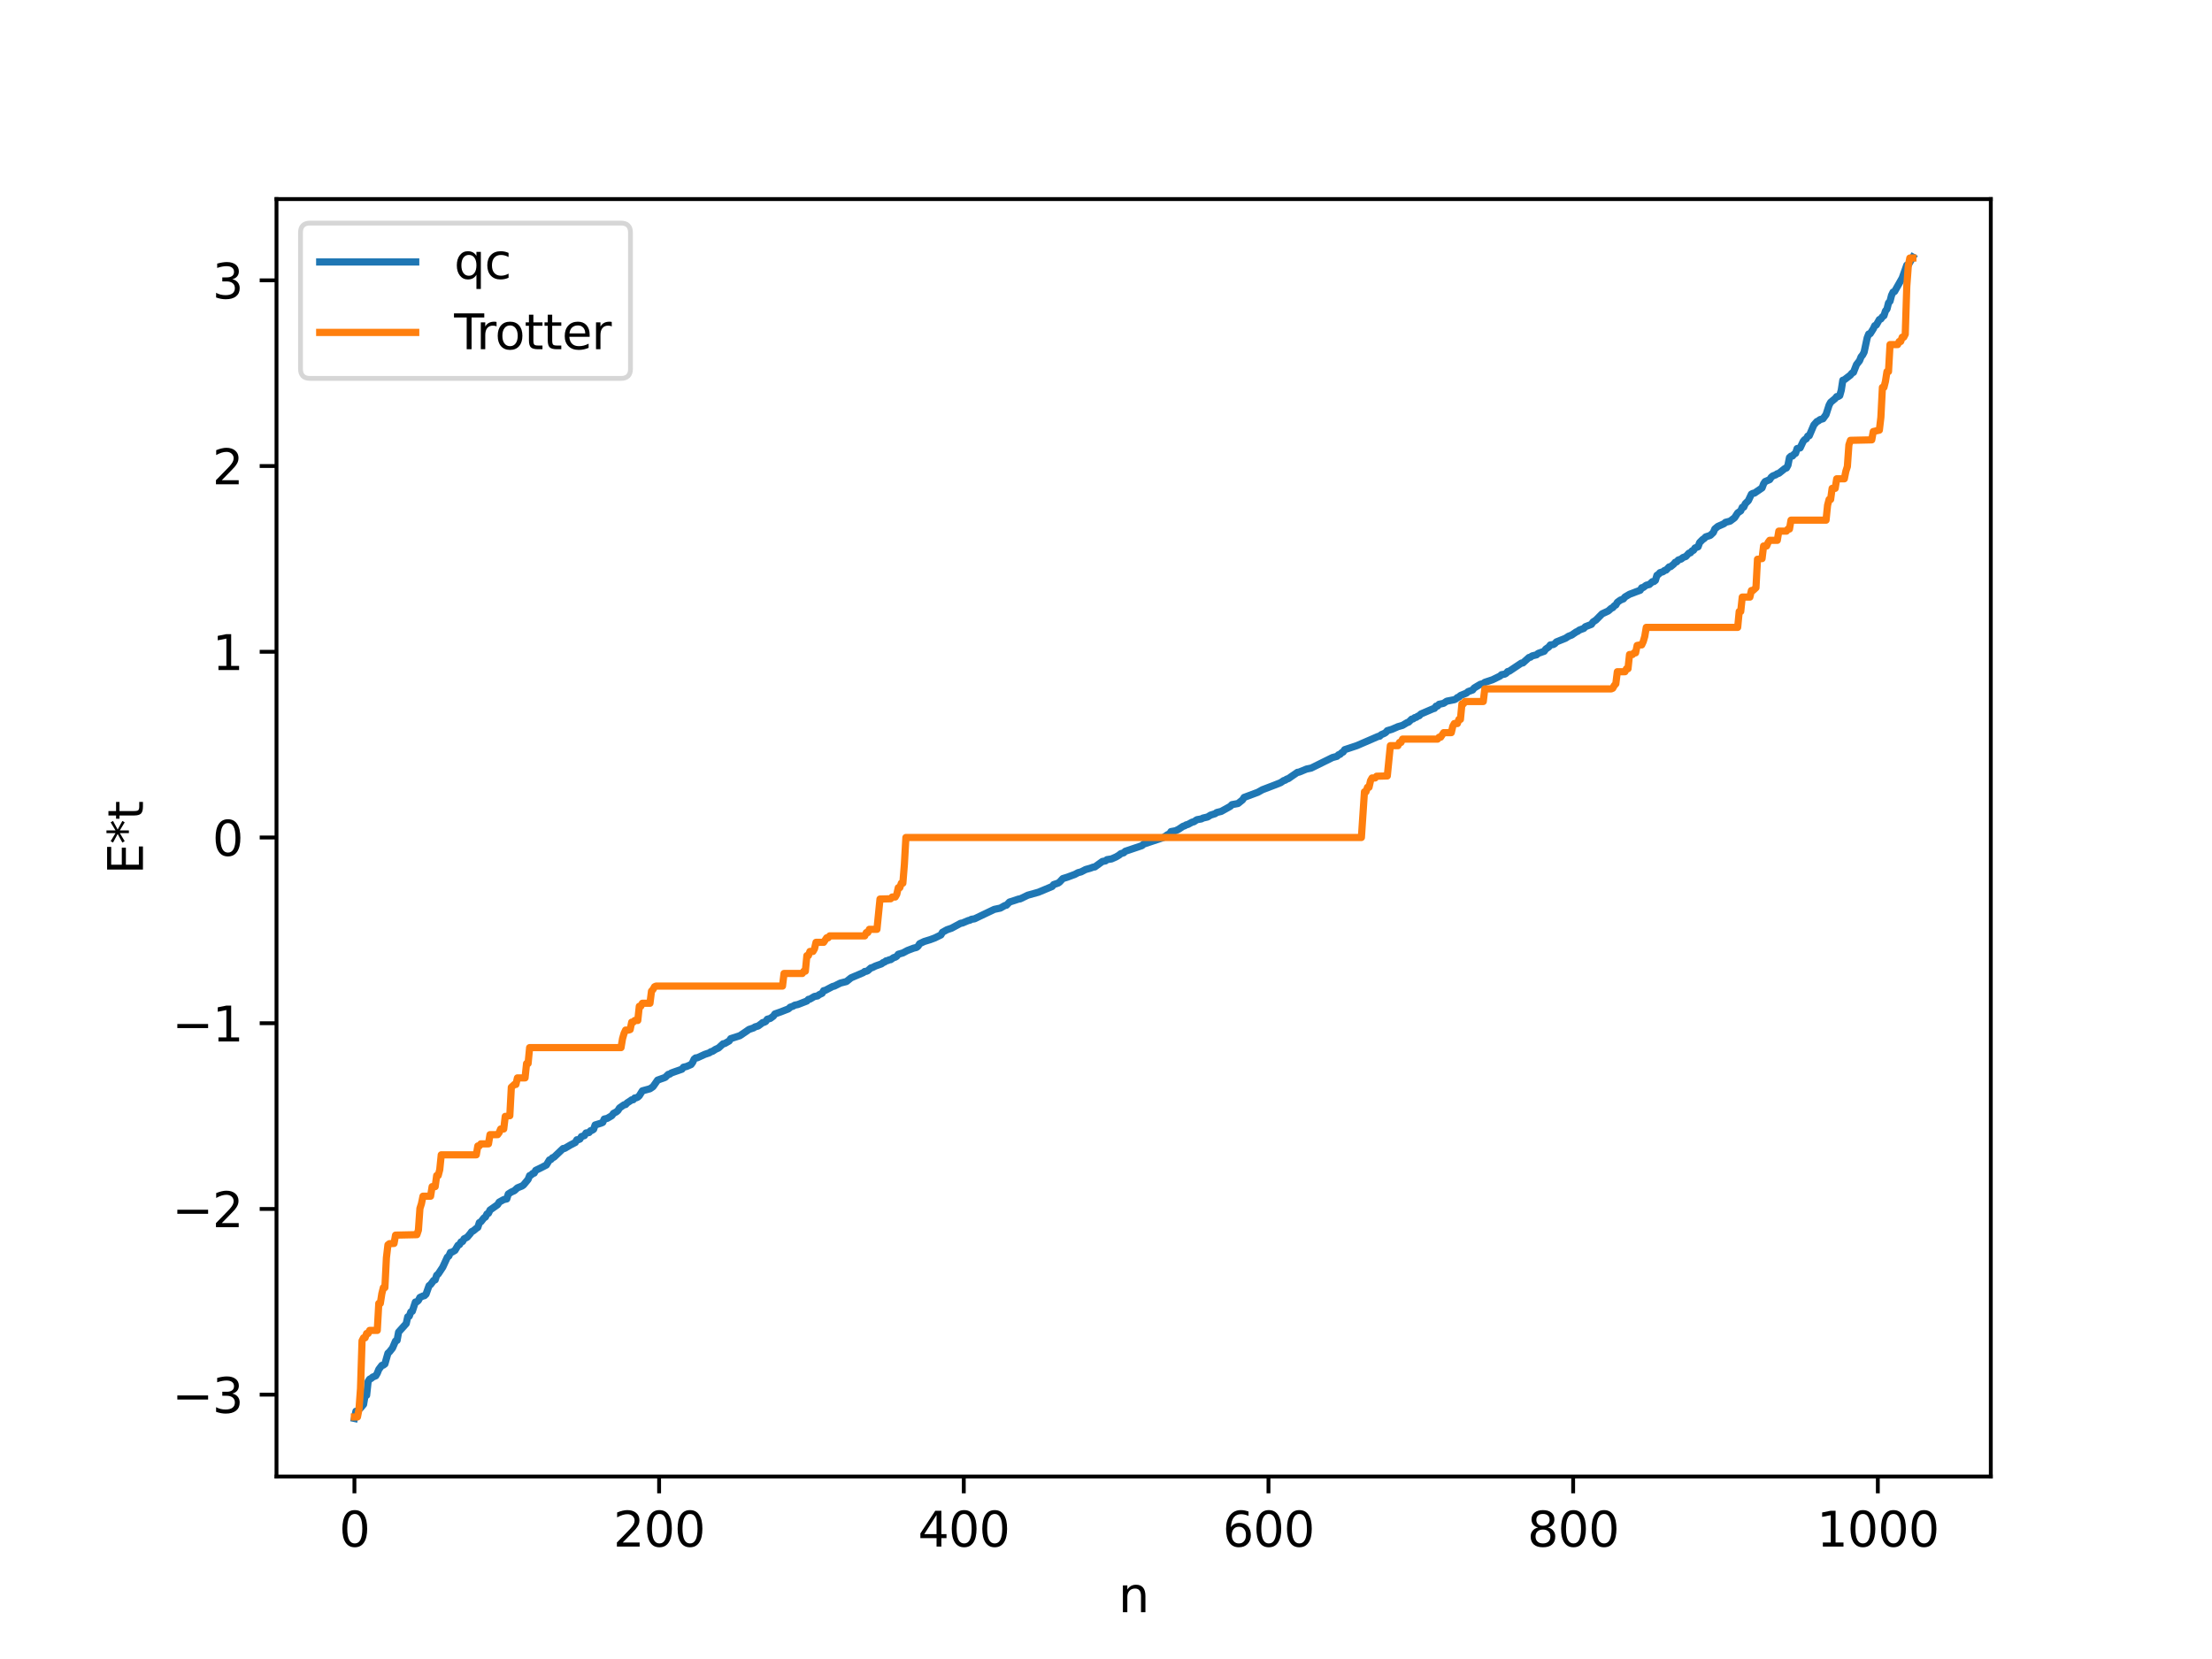 <?xml version="1.0" encoding="utf-8" standalone="no"?>
<!DOCTYPE svg PUBLIC "-//W3C//DTD SVG 1.1//EN"
  "http://www.w3.org/Graphics/SVG/1.1/DTD/svg11.dtd">
<svg xmlns:xlink="http://www.w3.org/1999/xlink" width="460.8pt" height="345.6pt" viewBox="0 0 460.8 345.6" xmlns="http://www.w3.org/2000/svg" version="1.1">
 <defs>
  <style type="text/css">*{stroke-linejoin: round; stroke-linecap: butt}</style>
 </defs>
 <g id="figure_1">
  <g id="patch_1">
   <path d="M 0 345.6 
L 460.8 345.6 
L 460.8 0 
L 0 0 
z
" style="fill: #ffffff"/>
  </g>
  <g id="axes_1">
   <g id="patch_2">
    <path d="M 57.6 307.584 
L 414.72 307.584 
L 414.72 41.472 
L 57.6 41.472 
z
" style="fill: #ffffff"/>
   </g>
   <g id="matplotlib.axis_1">
    <g id="xtick_1">
     <g id="line2d_1">
      <defs>
       <path id="m6a5ff8f833" d="M 0 0 
L 0 3.5 
" style="stroke: #000000; stroke-width: 0.8"/>
      </defs>
      <g>
       <use xlink:href="#m6a5ff8f833" x="73.833" y="307.584" style="stroke: #000000; stroke-width: 0.8"/>
      </g>
     </g>
     <g id="text_1">
      <!-- 0 -->
      <g transform="translate(70.651 322.182) scale(0.1 -0.1)">
       <defs>
        <path id="DejaVuSans-30" d="M 2034 4250 
Q 1547 4250 1301 3770 
Q 1056 3291 1056 2328 
Q 1056 1369 1301 889 
Q 1547 409 2034 409 
Q 2525 409 2770 889 
Q 3016 1369 3016 2328 
Q 3016 3291 2770 3770 
Q 2525 4250 2034 4250 
z
M 2034 4750 
Q 2819 4750 3233 4129 
Q 3647 3509 3647 2328 
Q 3647 1150 3233 529 
Q 2819 -91 2034 -91 
Q 1250 -91 836 529 
Q 422 1150 422 2328 
Q 422 3509 836 4129 
Q 1250 4750 2034 4750 
z
" transform="scale(0.016)"/>
       </defs>
       <use xlink:href="#DejaVuSans-30"/>
      </g>
     </g>
    </g>
    <g id="xtick_2">
     <g id="line2d_2">
      <g>
       <use xlink:href="#m6a5ff8f833" x="137.304" y="307.584" style="stroke: #000000; stroke-width: 0.8"/>
      </g>
     </g>
     <g id="text_2">
      <!-- 200 -->
      <g transform="translate(127.76 322.182) scale(0.1 -0.1)">
       <defs>
        <path id="DejaVuSans-32" d="M 1228 531 
L 3431 531 
L 3431 0 
L 469 0 
L 469 531 
Q 828 903 1448 1529 
Q 2069 2156 2228 2338 
Q 2531 2678 2651 2914 
Q 2772 3150 2772 3378 
Q 2772 3750 2511 3984 
Q 2250 4219 1831 4219 
Q 1534 4219 1204 4116 
Q 875 4013 500 3803 
L 500 4441 
Q 881 4594 1212 4672 
Q 1544 4750 1819 4750 
Q 2544 4750 2975 4387 
Q 3406 4025 3406 3419 
Q 3406 3131 3298 2873 
Q 3191 2616 2906 2266 
Q 2828 2175 2409 1742 
Q 1991 1309 1228 531 
z
" transform="scale(0.016)"/>
       </defs>
       <use xlink:href="#DejaVuSans-32"/>
       <use xlink:href="#DejaVuSans-30" x="63.623"/>
       <use xlink:href="#DejaVuSans-30" x="127.246"/>
      </g>
     </g>
    </g>
    <g id="xtick_3">
     <g id="line2d_3">
      <g>
       <use xlink:href="#m6a5ff8f833" x="200.775" y="307.584" style="stroke: #000000; stroke-width: 0.8"/>
      </g>
     </g>
     <g id="text_3">
      <!-- 400 -->
      <g transform="translate(191.231 322.182) scale(0.1 -0.1)">
       <defs>
        <path id="DejaVuSans-34" d="M 2419 4116 
L 825 1625 
L 2419 1625 
L 2419 4116 
z
M 2253 4666 
L 3047 4666 
L 3047 1625 
L 3713 1625 
L 3713 1100 
L 3047 1100 
L 3047 0 
L 2419 0 
L 2419 1100 
L 313 1100 
L 313 1709 
L 2253 4666 
z
" transform="scale(0.016)"/>
       </defs>
       <use xlink:href="#DejaVuSans-34"/>
       <use xlink:href="#DejaVuSans-30" x="63.623"/>
       <use xlink:href="#DejaVuSans-30" x="127.246"/>
      </g>
     </g>
    </g>
    <g id="xtick_4">
     <g id="line2d_4">
      <g>
       <use xlink:href="#m6a5ff8f833" x="264.246" y="307.584" style="stroke: #000000; stroke-width: 0.8"/>
      </g>
     </g>
     <g id="text_4">
      <!-- 600 -->
      <g transform="translate(254.702 322.182) scale(0.1 -0.1)">
       <defs>
        <path id="DejaVuSans-36" d="M 2113 2584 
Q 1688 2584 1439 2293 
Q 1191 2003 1191 1497 
Q 1191 994 1439 701 
Q 1688 409 2113 409 
Q 2538 409 2786 701 
Q 3034 994 3034 1497 
Q 3034 2003 2786 2293 
Q 2538 2584 2113 2584 
z
M 3366 4563 
L 3366 3988 
Q 3128 4100 2886 4159 
Q 2644 4219 2406 4219 
Q 1781 4219 1451 3797 
Q 1122 3375 1075 2522 
Q 1259 2794 1537 2939 
Q 1816 3084 2150 3084 
Q 2853 3084 3261 2657 
Q 3669 2231 3669 1497 
Q 3669 778 3244 343 
Q 2819 -91 2113 -91 
Q 1303 -91 875 529 
Q 447 1150 447 2328 
Q 447 3434 972 4092 
Q 1497 4750 2381 4750 
Q 2619 4750 2861 4703 
Q 3103 4656 3366 4563 
z
" transform="scale(0.016)"/>
       </defs>
       <use xlink:href="#DejaVuSans-36"/>
       <use xlink:href="#DejaVuSans-30" x="63.623"/>
       <use xlink:href="#DejaVuSans-30" x="127.246"/>
      </g>
     </g>
    </g>
    <g id="xtick_5">
     <g id="line2d_5">
      <g>
       <use xlink:href="#m6a5ff8f833" x="327.717" y="307.584" style="stroke: #000000; stroke-width: 0.8"/>
      </g>
     </g>
     <g id="text_5">
      <!-- 800 -->
      <g transform="translate(318.173 322.182) scale(0.1 -0.1)">
       <defs>
        <path id="DejaVuSans-38" d="M 2034 2216 
Q 1584 2216 1326 1975 
Q 1069 1734 1069 1313 
Q 1069 891 1326 650 
Q 1584 409 2034 409 
Q 2484 409 2743 651 
Q 3003 894 3003 1313 
Q 3003 1734 2745 1975 
Q 2488 2216 2034 2216 
z
M 1403 2484 
Q 997 2584 770 2862 
Q 544 3141 544 3541 
Q 544 4100 942 4425 
Q 1341 4750 2034 4750 
Q 2731 4750 3128 4425 
Q 3525 4100 3525 3541 
Q 3525 3141 3298 2862 
Q 3072 2584 2669 2484 
Q 3125 2378 3379 2068 
Q 3634 1759 3634 1313 
Q 3634 634 3220 271 
Q 2806 -91 2034 -91 
Q 1263 -91 848 271 
Q 434 634 434 1313 
Q 434 1759 690 2068 
Q 947 2378 1403 2484 
z
M 1172 3481 
Q 1172 3119 1398 2916 
Q 1625 2713 2034 2713 
Q 2441 2713 2670 2916 
Q 2900 3119 2900 3481 
Q 2900 3844 2670 4047 
Q 2441 4250 2034 4250 
Q 1625 4250 1398 4047 
Q 1172 3844 1172 3481 
z
" transform="scale(0.016)"/>
       </defs>
       <use xlink:href="#DejaVuSans-38"/>
       <use xlink:href="#DejaVuSans-30" x="63.623"/>
       <use xlink:href="#DejaVuSans-30" x="127.246"/>
      </g>
     </g>
    </g>
    <g id="xtick_6">
     <g id="line2d_6">
      <g>
       <use xlink:href="#m6a5ff8f833" x="391.188" y="307.584" style="stroke: #000000; stroke-width: 0.8"/>
      </g>
     </g>
     <g id="text_6">
      <!-- 1000 -->
      <g transform="translate(378.463 322.182) scale(0.1 -0.1)">
       <defs>
        <path id="DejaVuSans-31" d="M 794 531 
L 1825 531 
L 1825 4091 
L 703 3866 
L 703 4441 
L 1819 4666 
L 2450 4666 
L 2450 531 
L 3481 531 
L 3481 0 
L 794 0 
L 794 531 
z
" transform="scale(0.016)"/>
       </defs>
       <use xlink:href="#DejaVuSans-31"/>
       <use xlink:href="#DejaVuSans-30" x="63.623"/>
       <use xlink:href="#DejaVuSans-30" x="127.246"/>
       <use xlink:href="#DejaVuSans-30" x="190.869"/>
      </g>
     </g>
    </g>
    <g id="text_7">
     <!-- n -->
     <g transform="translate(232.991 335.861) scale(0.1 -0.1)">
      <defs>
       <path id="DejaVuSans-6e" d="M 3513 2113 
L 3513 0 
L 2938 0 
L 2938 2094 
Q 2938 2591 2744 2837 
Q 2550 3084 2163 3084 
Q 1697 3084 1428 2787 
Q 1159 2491 1159 1978 
L 1159 0 
L 581 0 
L 581 3500 
L 1159 3500 
L 1159 2956 
Q 1366 3272 1645 3428 
Q 1925 3584 2291 3584 
Q 2894 3584 3203 3211 
Q 3513 2838 3513 2113 
z
" transform="scale(0.016)"/>
      </defs>
      <use xlink:href="#DejaVuSans-6e"/>
     </g>
    </g>
   </g>
   <g id="matplotlib.axis_2">
    <g id="ytick_1">
     <g id="line2d_7">
      <defs>
       <path id="m36e0cbcb85" d="M 0 0 
L -3.5 0 
" style="stroke: #000000; stroke-width: 0.8"/>
      </defs>
      <g>
       <use xlink:href="#m36e0cbcb85" x="57.6" y="290.535" style="stroke: #000000; stroke-width: 0.8"/>
      </g>
     </g>
     <g id="text_8">
      <!-- −3 -->
      <g transform="translate(35.858 294.334) scale(0.1 -0.1)">
       <defs>
        <path id="DejaVuSans-2212" d="M 678 2272 
L 4684 2272 
L 4684 1741 
L 678 1741 
L 678 2272 
z
" transform="scale(0.016)"/>
        <path id="DejaVuSans-33" d="M 2597 2516 
Q 3050 2419 3304 2112 
Q 3559 1806 3559 1356 
Q 3559 666 3084 287 
Q 2609 -91 1734 -91 
Q 1441 -91 1130 -33 
Q 819 25 488 141 
L 488 750 
Q 750 597 1062 519 
Q 1375 441 1716 441 
Q 2309 441 2620 675 
Q 2931 909 2931 1356 
Q 2931 1769 2642 2001 
Q 2353 2234 1838 2234 
L 1294 2234 
L 1294 2753 
L 1863 2753 
Q 2328 2753 2575 2939 
Q 2822 3125 2822 3475 
Q 2822 3834 2567 4026 
Q 2313 4219 1838 4219 
Q 1578 4219 1281 4162 
Q 984 4106 628 3988 
L 628 4550 
Q 988 4650 1302 4700 
Q 1616 4750 1894 4750 
Q 2613 4750 3031 4423 
Q 3450 4097 3450 3541 
Q 3450 3153 3228 2886 
Q 3006 2619 2597 2516 
z
" transform="scale(0.016)"/>
       </defs>
       <use xlink:href="#DejaVuSans-2212"/>
       <use xlink:href="#DejaVuSans-33" x="83.789"/>
      </g>
     </g>
    </g>
    <g id="ytick_2">
     <g id="line2d_8">
      <g>
       <use xlink:href="#m36e0cbcb85" x="57.6" y="251.845" style="stroke: #000000; stroke-width: 0.8"/>
      </g>
     </g>
     <g id="text_9">
      <!-- −2 -->
      <g transform="translate(35.858 255.644) scale(0.1 -0.1)">
       <use xlink:href="#DejaVuSans-2212"/>
       <use xlink:href="#DejaVuSans-32" x="83.789"/>
      </g>
     </g>
    </g>
    <g id="ytick_3">
     <g id="line2d_9">
      <g>
       <use xlink:href="#m36e0cbcb85" x="57.6" y="213.155" style="stroke: #000000; stroke-width: 0.8"/>
      </g>
     </g>
     <g id="text_10">
      <!-- −1 -->
      <g transform="translate(35.858 216.954) scale(0.1 -0.1)">
       <use xlink:href="#DejaVuSans-2212"/>
       <use xlink:href="#DejaVuSans-31" x="83.789"/>
      </g>
     </g>
    </g>
    <g id="ytick_4">
     <g id="line2d_10">
      <g>
       <use xlink:href="#m36e0cbcb85" x="57.6" y="174.465" style="stroke: #000000; stroke-width: 0.8"/>
      </g>
     </g>
     <g id="text_11">
      <!-- 0 -->
      <g transform="translate(44.237 178.264) scale(0.1 -0.1)">
       <use xlink:href="#DejaVuSans-30"/>
      </g>
     </g>
    </g>
    <g id="ytick_5">
     <g id="line2d_11">
      <g>
       <use xlink:href="#m36e0cbcb85" x="57.6" y="135.775" style="stroke: #000000; stroke-width: 0.8"/>
      </g>
     </g>
     <g id="text_12">
      <!-- 1 -->
      <g transform="translate(44.237 139.574) scale(0.1 -0.1)">
       <use xlink:href="#DejaVuSans-31"/>
      </g>
     </g>
    </g>
    <g id="ytick_6">
     <g id="line2d_12">
      <g>
       <use xlink:href="#m36e0cbcb85" x="57.6" y="97.085" style="stroke: #000000; stroke-width: 0.8"/>
      </g>
     </g>
     <g id="text_13">
      <!-- 2 -->
      <g transform="translate(44.237 100.885) scale(0.1 -0.1)">
       <use xlink:href="#DejaVuSans-32"/>
      </g>
     </g>
    </g>
    <g id="ytick_7">
     <g id="line2d_13">
      <g>
       <use xlink:href="#m36e0cbcb85" x="57.6" y="58.396" style="stroke: #000000; stroke-width: 0.8"/>
      </g>
     </g>
     <g id="text_14">
      <!-- 3 -->
      <g transform="translate(44.237 62.195) scale(0.1 -0.1)">
       <use xlink:href="#DejaVuSans-33"/>
      </g>
     </g>
    </g>
    <g id="text_15">
     <!-- E*t -->
     <g transform="translate(29.778 182.148) rotate(-90) scale(0.1 -0.1)">
      <defs>
       <path id="DejaVuSans-45" d="M 628 4666 
L 3578 4666 
L 3578 4134 
L 1259 4134 
L 1259 2753 
L 3481 2753 
L 3481 2222 
L 1259 2222 
L 1259 531 
L 3634 531 
L 3634 0 
L 628 0 
L 628 4666 
z
" transform="scale(0.016)"/>
       <path id="DejaVuSans-2a" d="M 3009 3897 
L 1888 3291 
L 3009 2681 
L 2828 2375 
L 1778 3009 
L 1778 1831 
L 1422 1831 
L 1422 3009 
L 372 2375 
L 191 2681 
L 1313 3291 
L 191 3897 
L 372 4206 
L 1422 3572 
L 1422 4750 
L 1778 4750 
L 1778 3572 
L 2828 4206 
L 3009 3897 
z
" transform="scale(0.016)"/>
       <path id="DejaVuSans-74" d="M 1172 4494 
L 1172 3500 
L 2356 3500 
L 2356 3053 
L 1172 3053 
L 1172 1153 
Q 1172 725 1289 603 
Q 1406 481 1766 481 
L 2356 481 
L 2356 0 
L 1766 0 
Q 1100 0 847 248 
Q 594 497 594 1153 
L 594 3053 
L 172 3053 
L 172 3500 
L 594 3500 
L 594 4494 
L 1172 4494 
z
" transform="scale(0.016)"/>
      </defs>
      <use xlink:href="#DejaVuSans-45"/>
      <use xlink:href="#DejaVuSans-2a" x="63.184"/>
      <use xlink:href="#DejaVuSans-74" x="113.184"/>
     </g>
    </g>
   </g>
   <g id="line2d_14">
    <path d="M 73.833 295.488 
L 74.15 293.988 
L 74.467 293.913 
L 75.102 293.329 
L 75.737 292.567 
L 76.054 290.696 
L 76.372 290.668 
L 76.689 287.777 
L 77.006 287.303 
L 77.324 287.152 
L 77.641 286.869 
L 78.276 286.608 
L 78.593 286.07 
L 78.91 285.272 
L 79.545 284.43 
L 79.862 284.374 
L 80.18 284.132 
L 80.815 281.912 
L 81.132 281.621 
L 81.767 280.826 
L 82.401 279.35 
L 82.719 279.228 
L 83.036 277.496 
L 84.623 275.729 
L 84.94 274.307 
L 85.258 274.186 
L 85.575 273.306 
L 85.892 273.166 
L 86.527 271.241 
L 86.844 271.176 
L 87.162 270.901 
L 87.479 270.276 
L 88.114 269.985 
L 88.431 269.907 
L 88.748 269.603 
L 89.383 267.827 
L 89.7 267.597 
L 90.335 266.74 
L 90.653 266.624 
L 90.97 265.659 
L 91.287 265.404 
L 92.239 263.967 
L 93.191 261.893 
L 93.509 261.649 
L 93.826 260.909 
L 94.143 260.859 
L 94.778 260.483 
L 95.413 259.408 
L 95.73 259.266 
L 96.048 258.7 
L 96.365 258.626 
L 96.682 258.064 
L 97.317 257.745 
L 97.952 256.999 
L 98.269 256.563 
L 98.586 256.42 
L 99.221 255.896 
L 99.539 255.686 
L 99.856 254.688 
L 100.173 254.529 
L 100.808 253.72 
L 101.125 253.527 
L 101.443 252.892 
L 101.76 252.747 
L 102.077 252.076 
L 103.664 250.956 
L 103.981 250.428 
L 104.934 249.898 
L 105.568 249.757 
L 105.886 248.735 
L 106.52 248.327 
L 107.155 248.041 
L 107.79 247.454 
L 108.742 247.069 
L 109.059 246.844 
L 110.011 245.697 
L 110.329 244.9 
L 110.646 244.78 
L 110.963 244.455 
L 111.281 244.381 
L 111.598 243.806 
L 112.55 243.348 
L 113.502 242.856 
L 113.82 242.694 
L 114.454 241.632 
L 114.772 241.542 
L 115.089 241.181 
L 115.406 241.06 
L 117.31 239.254 
L 117.628 239.231 
L 118.897 238.489 
L 119.849 237.998 
L 120.167 237.435 
L 120.484 237.423 
L 120.801 237.295 
L 121.119 236.764 
L 121.753 236.566 
L 122.071 236.018 
L 122.705 235.932 
L 123.023 235.549 
L 123.34 235.465 
L 123.658 235.254 
L 123.975 234.353 
L 125.244 233.962 
L 125.562 233.815 
L 125.879 233.115 
L 126.514 232.972 
L 127.466 232.409 
L 127.783 231.947 
L 128.418 231.609 
L 128.735 231.33 
L 129.053 230.811 
L 130.005 230.148 
L 130.322 230.103 
L 130.639 229.757 
L 131.274 229.349 
L 131.591 229.116 
L 131.909 229.096 
L 132.226 228.727 
L 132.543 228.695 
L 132.861 228.551 
L 133.178 228.264 
L 133.813 227.243 
L 135.4 226.809 
L 136.034 226.379 
L 136.986 225.01 
L 138.573 224.442 
L 139.208 223.814 
L 139.525 223.757 
L 139.843 223.524 
L 140.477 223.292 
L 142.064 222.736 
L 142.381 222.316 
L 143.016 222.173 
L 143.968 221.76 
L 144.286 221.314 
L 144.603 220.633 
L 144.92 220.381 
L 145.238 220.367 
L 146.824 219.642 
L 147.777 219.319 
L 148.094 219.085 
L 148.411 219.02 
L 149.046 218.603 
L 149.681 218.317 
L 150.633 217.442 
L 150.95 217.401 
L 151.902 216.854 
L 152.22 216.37 
L 154.124 215.756 
L 155.393 214.903 
L 156.028 214.454 
L 156.98 214.134 
L 157.297 213.916 
L 157.932 213.739 
L 158.567 213.275 
L 158.884 213.015 
L 159.201 212.96 
L 159.519 212.782 
L 159.836 212.326 
L 160.471 212.154 
L 161.105 211.687 
L 161.423 211.222 
L 162.692 210.777 
L 164.279 210.154 
L 164.596 209.823 
L 165.231 209.597 
L 165.548 209.396 
L 166.183 209.271 
L 168.087 208.53 
L 168.405 208.186 
L 168.722 208.137 
L 169.674 207.575 
L 170.309 207.472 
L 170.626 207.222 
L 171.261 206.92 
L 171.578 206.376 
L 171.896 206.322 
L 173.482 205.493 
L 173.8 205.428 
L 175.069 204.794 
L 176.339 204.47 
L 177.291 203.7 
L 179.829 202.622 
L 180.147 202.372 
L 180.464 202.347 
L 180.781 202.205 
L 181.416 201.636 
L 181.734 201.564 
L 182.368 201.244 
L 183.638 200.789 
L 183.955 200.525 
L 184.272 200.419 
L 184.59 200.161 
L 184.907 200.116 
L 185.224 199.948 
L 185.542 199.917 
L 186.177 199.478 
L 186.494 199.408 
L 186.811 199.207 
L 187.129 198.789 
L 188.081 198.515 
L 189.033 198.009 
L 190.302 197.524 
L 190.937 197.363 
L 191.254 197.106 
L 191.572 196.589 
L 192.524 196.133 
L 193.793 195.743 
L 194.745 195.388 
L 196.015 194.764 
L 196.332 194.205 
L 197.284 193.681 
L 198.236 193.357 
L 200.14 192.326 
L 200.458 192.292 
L 201.727 191.759 
L 202.044 191.702 
L 202.362 191.505 
L 202.996 191.412 
L 207.122 189.441 
L 208.391 189.172 
L 209.343 188.635 
L 209.661 188.571 
L 210.296 187.914 
L 211.248 187.612 
L 212.2 187.289 
L 212.517 187.255 
L 214.104 186.489 
L 216.325 185.865 
L 219.181 184.671 
L 219.499 184.276 
L 220.451 183.953 
L 220.768 183.712 
L 221.403 183.024 
L 222.355 182.731 
L 223.942 182.137 
L 224.577 181.794 
L 225.211 181.627 
L 226.163 181.135 
L 227.115 180.87 
L 227.75 180.633 
L 228.067 180.6 
L 229.654 179.455 
L 230.289 179.342 
L 230.606 179.08 
L 231.558 178.927 
L 232.51 178.504 
L 233.145 178.124 
L 233.462 177.846 
L 234.097 177.647 
L 234.415 177.336 
L 237.905 176.157 
L 238.223 175.851 
L 242.348 174.48 
L 243.3 173.83 
L 243.618 173.753 
L 243.935 173.236 
L 244.887 173.061 
L 245.522 172.757 
L 246.474 172.122 
L 246.791 172.037 
L 247.109 171.826 
L 247.426 171.764 
L 248.378 171.256 
L 248.696 171.199 
L 249.33 170.761 
L 250.282 170.592 
L 250.6 170.418 
L 251.552 170.195 
L 252.186 169.804 
L 253.139 169.503 
L 253.456 169.263 
L 254.408 169.027 
L 255.995 168.144 
L 256.312 167.961 
L 256.629 167.626 
L 257.899 167.384 
L 258.851 166.621 
L 259.168 166.117 
L 262.024 165.051 
L 262.977 164.517 
L 265.515 163.547 
L 266.785 163.04 
L 267.42 162.606 
L 267.737 162.532 
L 268.054 162.294 
L 268.372 162.214 
L 269.006 161.767 
L 269.958 161.118 
L 270.276 160.892 
L 270.593 160.858 
L 272.18 160.206 
L 273.132 160.008 
L 277.575 157.814 
L 278.527 157.554 
L 278.844 157.228 
L 279.162 157.142 
L 279.479 156.813 
L 279.796 156.665 
L 280.114 156.173 
L 282.653 155.331 
L 287.096 153.406 
L 287.413 153.365 
L 287.73 153.052 
L 288.365 152.781 
L 288.682 152.585 
L 289 152.213 
L 289.952 151.933 
L 291.221 151.379 
L 292.173 151.105 
L 293.125 150.536 
L 293.443 150.431 
L 294.077 149.812 
L 294.395 149.754 
L 294.712 149.495 
L 295.029 149.434 
L 295.347 149.191 
L 295.664 149.093 
L 295.981 148.744 
L 298.52 147.655 
L 298.838 147.562 
L 299.155 147.103 
L 299.472 147.085 
L 299.79 146.711 
L 300.424 146.584 
L 300.742 146.504 
L 301.377 146.072 
L 302.963 145.756 
L 303.281 145.611 
L 303.598 145.31 
L 303.915 145.22 
L 304.233 144.893 
L 305.502 144.379 
L 305.82 144.08 
L 306.772 143.741 
L 307.089 143.329 
L 308.358 142.562 
L 308.993 142.387 
L 309.31 142.138 
L 310.897 141.614 
L 312.484 140.835 
L 312.801 140.545 
L 313.436 140.441 
L 313.753 140.27 
L 314.071 139.899 
L 314.388 139.834 
L 316.927 138.138 
L 317.244 138.101 
L 318.514 136.966 
L 318.831 136.906 
L 319.148 136.645 
L 320.1 136.405 
L 320.418 136.117 
L 321.687 135.668 
L 322.005 135.22 
L 322.639 134.775 
L 322.957 134.356 
L 323.591 134.264 
L 323.909 134.071 
L 324.226 133.724 
L 326.13 132.957 
L 326.765 132.54 
L 327.4 132.296 
L 328.352 131.643 
L 328.669 131.513 
L 328.986 131.261 
L 329.939 130.903 
L 330.256 130.556 
L 331.525 130.064 
L 331.843 129.579 
L 332.477 129.156 
L 333.747 127.871 
L 335.016 127.285 
L 335.651 126.722 
L 335.968 126.585 
L 336.286 126.201 
L 336.603 126.036 
L 336.92 125.476 
L 337.555 125.014 
L 338.19 124.759 
L 338.507 124.363 
L 339.459 123.798 
L 340.094 123.562 
L 340.729 123.314 
L 341.681 122.962 
L 341.998 122.442 
L 342.315 122.384 
L 342.95 121.91 
L 343.585 121.761 
L 344.22 121.174 
L 344.537 121.152 
L 344.854 120.895 
L 345.172 119.842 
L 345.489 119.648 
L 345.806 119.293 
L 346.441 119.1 
L 346.758 118.835 
L 347.076 118.762 
L 347.71 118.099 
L 348.028 118.04 
L 348.662 117.52 
L 348.98 117.129 
L 349.297 117.039 
L 349.615 116.666 
L 350.249 116.446 
L 350.567 116.155 
L 351.201 115.92 
L 351.836 115.228 
L 352.153 115.161 
L 352.471 114.772 
L 352.788 114.634 
L 353.105 114.147 
L 353.74 113.904 
L 354.058 113.029 
L 354.692 112.389 
L 355.01 112.184 
L 355.327 111.845 
L 356.279 111.531 
L 356.914 110.932 
L 357.231 110.186 
L 357.866 109.663 
L 359.135 109.097 
L 359.453 108.809 
L 360.405 108.566 
L 361.357 107.844 
L 361.991 106.846 
L 362.626 106.419 
L 362.943 105.682 
L 363.261 105.637 
L 363.578 104.92 
L 364.213 104.298 
L 364.848 102.941 
L 365.165 102.767 
L 365.482 102.726 
L 367.069 101.641 
L 367.386 100.793 
L 367.704 100.318 
L 368.656 99.914 
L 368.973 99.431 
L 369.291 99.157 
L 369.925 98.91 
L 370.243 98.682 
L 370.56 98.607 
L 371.829 97.593 
L 372.147 97.493 
L 372.464 96.913 
L 372.781 95.312 
L 373.099 95.019 
L 373.416 94.995 
L 373.734 94.613 
L 374.051 94.435 
L 374.368 93.442 
L 375.003 93.304 
L 375.638 91.95 
L 375.955 91.569 
L 376.272 91.421 
L 376.59 90.839 
L 376.907 90.765 
L 377.859 88.531 
L 378.494 87.815 
L 378.811 87.683 
L 379.129 87.414 
L 379.763 87.233 
L 380.398 86.362 
L 381.033 84.403 
L 381.35 83.81 
L 382.302 83.016 
L 382.62 82.618 
L 382.937 82.596 
L 383.254 82.407 
L 383.572 81.276 
L 383.889 79.213 
L 384.206 79.113 
L 385.476 78.138 
L 385.793 77.734 
L 386.11 77.565 
L 386.745 75.949 
L 387.38 75.139 
L 387.697 74.334 
L 388.015 73.955 
L 388.332 73.351 
L 388.967 70.385 
L 389.284 69.581 
L 389.601 69.51 
L 390.236 68.505 
L 390.553 67.838 
L 390.871 67.698 
L 391.505 66.569 
L 391.823 66.446 
L 392.14 65.991 
L 392.458 65.77 
L 392.775 64.782 
L 393.092 64.384 
L 393.41 63.109 
L 393.727 62.741 
L 394.044 61.51 
L 394.362 60.849 
L 394.679 60.719 
L 396.266 57.916 
L 397.218 55.229 
L 397.535 55.196 
L 398.487 53.568 
L 398.487 53.568 
" clip-path="url(#p27b95a1cc2)" style="fill: none; stroke: #1f77b4; stroke-width: 1.5; stroke-linecap: square"/>
   </g>
   <g id="line2d_15">
    <path d="M 73.833 295.177 
L 74.467 295.177 
L 74.785 293.57 
L 75.102 289.271 
L 75.42 279.302 
L 75.737 278.69 
L 76.054 278.69 
L 76.372 277.787 
L 76.689 277.787 
L 77.006 277.148 
L 78.593 277.148 
L 78.91 271.523 
L 79.228 271.523 
L 79.545 269.487 
L 79.862 268.229 
L 80.18 268.229 
L 80.497 262.01 
L 80.815 259.322 
L 81.132 259.083 
L 82.084 259.032 
L 82.401 257.3 
L 86.844 257.201 
L 87.162 256.253 
L 87.479 251.746 
L 87.796 250.75 
L 88.114 249.189 
L 89.7 249.189 
L 90.018 247.196 
L 90.653 247.196 
L 90.97 244.88 
L 91.287 244.88 
L 91.605 243.674 
L 91.922 240.571 
L 99.221 240.571 
L 99.539 238.722 
L 99.856 238.722 
L 100.173 238.285 
L 101.76 238.285 
L 102.077 236.369 
L 103.664 236.369 
L 103.981 235.937 
L 104.299 235.189 
L 104.934 235.189 
L 105.251 232.561 
L 105.568 232.561 
L 105.886 232.429 
L 106.203 232.429 
L 106.52 226.498 
L 107.155 225.912 
L 107.472 225.912 
L 107.79 224.546 
L 109.377 224.546 
L 109.694 221.549 
L 110.011 221.549 
L 110.329 218.238 
L 129.37 218.238 
L 129.687 216.356 
L 130.005 215.271 
L 130.322 214.586 
L 130.957 214.586 
L 131.274 214.473 
L 131.591 212.934 
L 131.909 212.934 
L 132.226 212.583 
L 132.861 212.583 
L 133.178 209.619 
L 133.496 209.619 
L 133.813 208.999 
L 135.4 208.999 
L 135.717 206.472 
L 136.034 206.131 
L 136.352 205.561 
L 136.669 205.417 
L 163.01 205.417 
L 163.327 202.794 
L 167.135 202.794 
L 167.453 202.315 
L 167.77 202.315 
L 168.087 199.069 
L 168.405 199.069 
L 168.722 198.203 
L 169.357 198.203 
L 169.674 197.644 
L 169.991 196.305 
L 171.578 196.305 
L 172.213 195.361 
L 172.53 195.361 
L 172.848 194.96 
L 180.147 194.96 
L 180.464 194.271 
L 180.781 194.271 
L 181.099 193.594 
L 182.686 193.594 
L 183.32 187.286 
L 185.542 187.23 
L 185.859 186.863 
L 186.494 186.863 
L 186.811 186.309 
L 187.129 184.922 
L 187.446 184.922 
L 187.763 183.982 
L 188.081 183.982 
L 188.398 180.06 
L 188.715 174.465 
L 283.605 174.465 
L 284.239 164.948 
L 284.557 164.948 
L 284.874 164.008 
L 285.191 164.008 
L 285.509 162.621 
L 285.826 162.067 
L 286.461 162.067 
L 286.778 161.701 
L 289 161.644 
L 289.634 155.336 
L 291.221 155.336 
L 291.539 154.66 
L 291.856 154.66 
L 292.173 153.97 
L 299.472 153.97 
L 299.79 153.57 
L 300.107 153.57 
L 300.742 152.625 
L 302.329 152.625 
L 302.646 151.286 
L 302.963 150.727 
L 303.598 150.727 
L 303.915 149.861 
L 304.233 149.861 
L 304.55 146.615 
L 304.867 146.615 
L 305.185 146.136 
L 308.993 146.136 
L 309.31 143.513 
L 335.651 143.513 
L 335.968 143.369 
L 336.286 142.799 
L 336.603 142.458 
L 336.92 139.931 
L 338.507 139.931 
L 338.824 139.311 
L 339.142 139.311 
L 339.459 136.348 
L 340.094 136.348 
L 340.411 135.996 
L 340.729 135.996 
L 341.046 134.457 
L 341.681 134.344 
L 341.998 134.344 
L 342.315 133.659 
L 342.633 132.574 
L 342.95 130.693 
L 361.991 130.692 
L 362.309 127.381 
L 362.626 127.381 
L 362.943 124.384 
L 364.53 124.384 
L 364.848 123.018 
L 365.165 123.018 
L 365.8 122.432 
L 366.117 116.501 
L 366.434 116.501 
L 366.752 116.369 
L 367.069 116.369 
L 367.386 113.741 
L 368.021 113.741 
L 368.339 112.994 
L 368.656 112.561 
L 370.243 112.561 
L 370.56 110.645 
L 372.147 110.645 
L 372.464 110.208 
L 372.781 110.208 
L 373.099 108.359 
L 380.398 108.359 
L 380.715 105.256 
L 381.033 104.05 
L 381.35 104.05 
L 381.667 101.734 
L 382.302 101.734 
L 382.62 99.741 
L 384.206 99.741 
L 384.524 98.181 
L 384.841 97.184 
L 385.158 92.678 
L 385.476 91.729 
L 389.919 91.631 
L 390.236 89.898 
L 391.505 89.608 
L 391.823 86.92 
L 392.14 80.701 
L 392.458 80.701 
L 392.775 79.443 
L 393.092 77.407 
L 393.41 77.407 
L 393.727 71.783 
L 395.314 71.783 
L 395.631 71.143 
L 395.948 71.143 
L 396.266 70.24 
L 396.583 70.24 
L 396.9 69.628 
L 397.218 59.659 
L 397.535 55.36 
L 397.853 53.753 
L 398.487 53.753 
L 398.487 53.753 
" clip-path="url(#p27b95a1cc2)" style="fill: none; stroke: #ff7f0e; stroke-width: 1.5; stroke-linecap: square"/>
   </g>
   <g id="patch_3">
    <path d="M 57.6 307.584 
L 57.6 41.472 
" style="fill: none; stroke: #000000; stroke-width: 0.8; stroke-linejoin: miter; stroke-linecap: square"/>
   </g>
   <g id="patch_4">
    <path d="M 414.72 307.584 
L 414.72 41.472 
" style="fill: none; stroke: #000000; stroke-width: 0.8; stroke-linejoin: miter; stroke-linecap: square"/>
   </g>
   <g id="patch_5">
    <path d="M 57.6 307.584 
L 414.72 307.584 
" style="fill: none; stroke: #000000; stroke-width: 0.8; stroke-linejoin: miter; stroke-linecap: square"/>
   </g>
   <g id="patch_6">
    <path d="M 57.6 41.472 
L 414.72 41.472 
" style="fill: none; stroke: #000000; stroke-width: 0.8; stroke-linejoin: miter; stroke-linecap: square"/>
   </g>
   <g id="legend_1">
    <g id="patch_7">
     <path d="M 64.6 78.828 
L 129.342 78.828 
Q 131.342 78.828 131.342 76.828 
L 131.342 48.472 
Q 131.342 46.472 129.342 46.472 
L 64.6 46.472 
Q 62.6 46.472 62.6 48.472 
L 62.6 76.828 
Q 62.6 78.828 64.6 78.828 
z
" style="fill: #ffffff; opacity: 0.8; stroke: #cccccc; stroke-linejoin: miter"/>
    </g>
    <g id="line2d_16">
     <path d="M 66.6 54.57 
L 76.6 54.57 
L 86.6 54.57 
" style="fill: none; stroke: #1f77b4; stroke-width: 1.5; stroke-linecap: square"/>
    </g>
    <g id="text_16">
     <!-- qc -->
     <g transform="translate(94.6 58.07) scale(0.1 -0.1)">
      <defs>
       <path id="DejaVuSans-71" d="M 947 1747 
Q 947 1113 1208 752 
Q 1469 391 1925 391 
Q 2381 391 2643 752 
Q 2906 1113 2906 1747 
Q 2906 2381 2643 2742 
Q 2381 3103 1925 3103 
Q 1469 3103 1208 2742 
Q 947 2381 947 1747 
z
M 2906 525 
Q 2725 213 2448 61 
Q 2172 -91 1784 -91 
Q 1150 -91 751 415 
Q 353 922 353 1747 
Q 353 2572 751 3078 
Q 1150 3584 1784 3584 
Q 2172 3584 2448 3432 
Q 2725 3281 2906 2969 
L 2906 3500 
L 3481 3500 
L 3481 -1331 
L 2906 -1331 
L 2906 525 
z
" transform="scale(0.016)"/>
       <path id="DejaVuSans-63" d="M 3122 3366 
L 3122 2828 
Q 2878 2963 2633 3030 
Q 2388 3097 2138 3097 
Q 1578 3097 1268 2742 
Q 959 2388 959 1747 
Q 959 1106 1268 751 
Q 1578 397 2138 397 
Q 2388 397 2633 464 
Q 2878 531 3122 666 
L 3122 134 
Q 2881 22 2623 -34 
Q 2366 -91 2075 -91 
Q 1284 -91 818 406 
Q 353 903 353 1747 
Q 353 2603 823 3093 
Q 1294 3584 2113 3584 
Q 2378 3584 2631 3529 
Q 2884 3475 3122 3366 
z
" transform="scale(0.016)"/>
      </defs>
      <use xlink:href="#DejaVuSans-71"/>
      <use xlink:href="#DejaVuSans-63" x="63.477"/>
     </g>
    </g>
    <g id="line2d_17">
     <path d="M 66.6 69.249 
L 76.6 69.249 
L 86.6 69.249 
" style="fill: none; stroke: #ff7f0e; stroke-width: 1.5; stroke-linecap: square"/>
    </g>
    <g id="text_17">
     <!-- Trotter -->
     <g transform="translate(94.6 72.749) scale(0.1 -0.1)">
      <defs>
       <path id="DejaVuSans-54" d="M -19 4666 
L 3928 4666 
L 3928 4134 
L 2272 4134 
L 2272 0 
L 1638 0 
L 1638 4134 
L -19 4134 
L -19 4666 
z
" transform="scale(0.016)"/>
       <path id="DejaVuSans-72" d="M 2631 2963 
Q 2534 3019 2420 3045 
Q 2306 3072 2169 3072 
Q 1681 3072 1420 2755 
Q 1159 2438 1159 1844 
L 1159 0 
L 581 0 
L 581 3500 
L 1159 3500 
L 1159 2956 
Q 1341 3275 1631 3429 
Q 1922 3584 2338 3584 
Q 2397 3584 2469 3576 
Q 2541 3569 2628 3553 
L 2631 2963 
z
" transform="scale(0.016)"/>
       <path id="DejaVuSans-6f" d="M 1959 3097 
Q 1497 3097 1228 2736 
Q 959 2375 959 1747 
Q 959 1119 1226 758 
Q 1494 397 1959 397 
Q 2419 397 2687 759 
Q 2956 1122 2956 1747 
Q 2956 2369 2687 2733 
Q 2419 3097 1959 3097 
z
M 1959 3584 
Q 2709 3584 3137 3096 
Q 3566 2609 3566 1747 
Q 3566 888 3137 398 
Q 2709 -91 1959 -91 
Q 1206 -91 779 398 
Q 353 888 353 1747 
Q 353 2609 779 3096 
Q 1206 3584 1959 3584 
z
" transform="scale(0.016)"/>
       <path id="DejaVuSans-65" d="M 3597 1894 
L 3597 1613 
L 953 1613 
Q 991 1019 1311 708 
Q 1631 397 2203 397 
Q 2534 397 2845 478 
Q 3156 559 3463 722 
L 3463 178 
Q 3153 47 2828 -22 
Q 2503 -91 2169 -91 
Q 1331 -91 842 396 
Q 353 884 353 1716 
Q 353 2575 817 3079 
Q 1281 3584 2069 3584 
Q 2775 3584 3186 3129 
Q 3597 2675 3597 1894 
z
M 3022 2063 
Q 3016 2534 2758 2815 
Q 2500 3097 2075 3097 
Q 1594 3097 1305 2825 
Q 1016 2553 972 2059 
L 3022 2063 
z
" transform="scale(0.016)"/>
      </defs>
      <use xlink:href="#DejaVuSans-54"/>
      <use xlink:href="#DejaVuSans-72" x="46.334"/>
      <use xlink:href="#DejaVuSans-6f" x="85.197"/>
      <use xlink:href="#DejaVuSans-74" x="146.379"/>
      <use xlink:href="#DejaVuSans-74" x="185.588"/>
      <use xlink:href="#DejaVuSans-65" x="224.797"/>
      <use xlink:href="#DejaVuSans-72" x="286.32"/>
     </g>
    </g>
   </g>
  </g>
 </g>
 <defs>
  <clipPath id="p27b95a1cc2">
   <rect x="57.6" y="41.472" width="357.12" height="266.112"/>
  </clipPath>
 </defs>
</svg>
